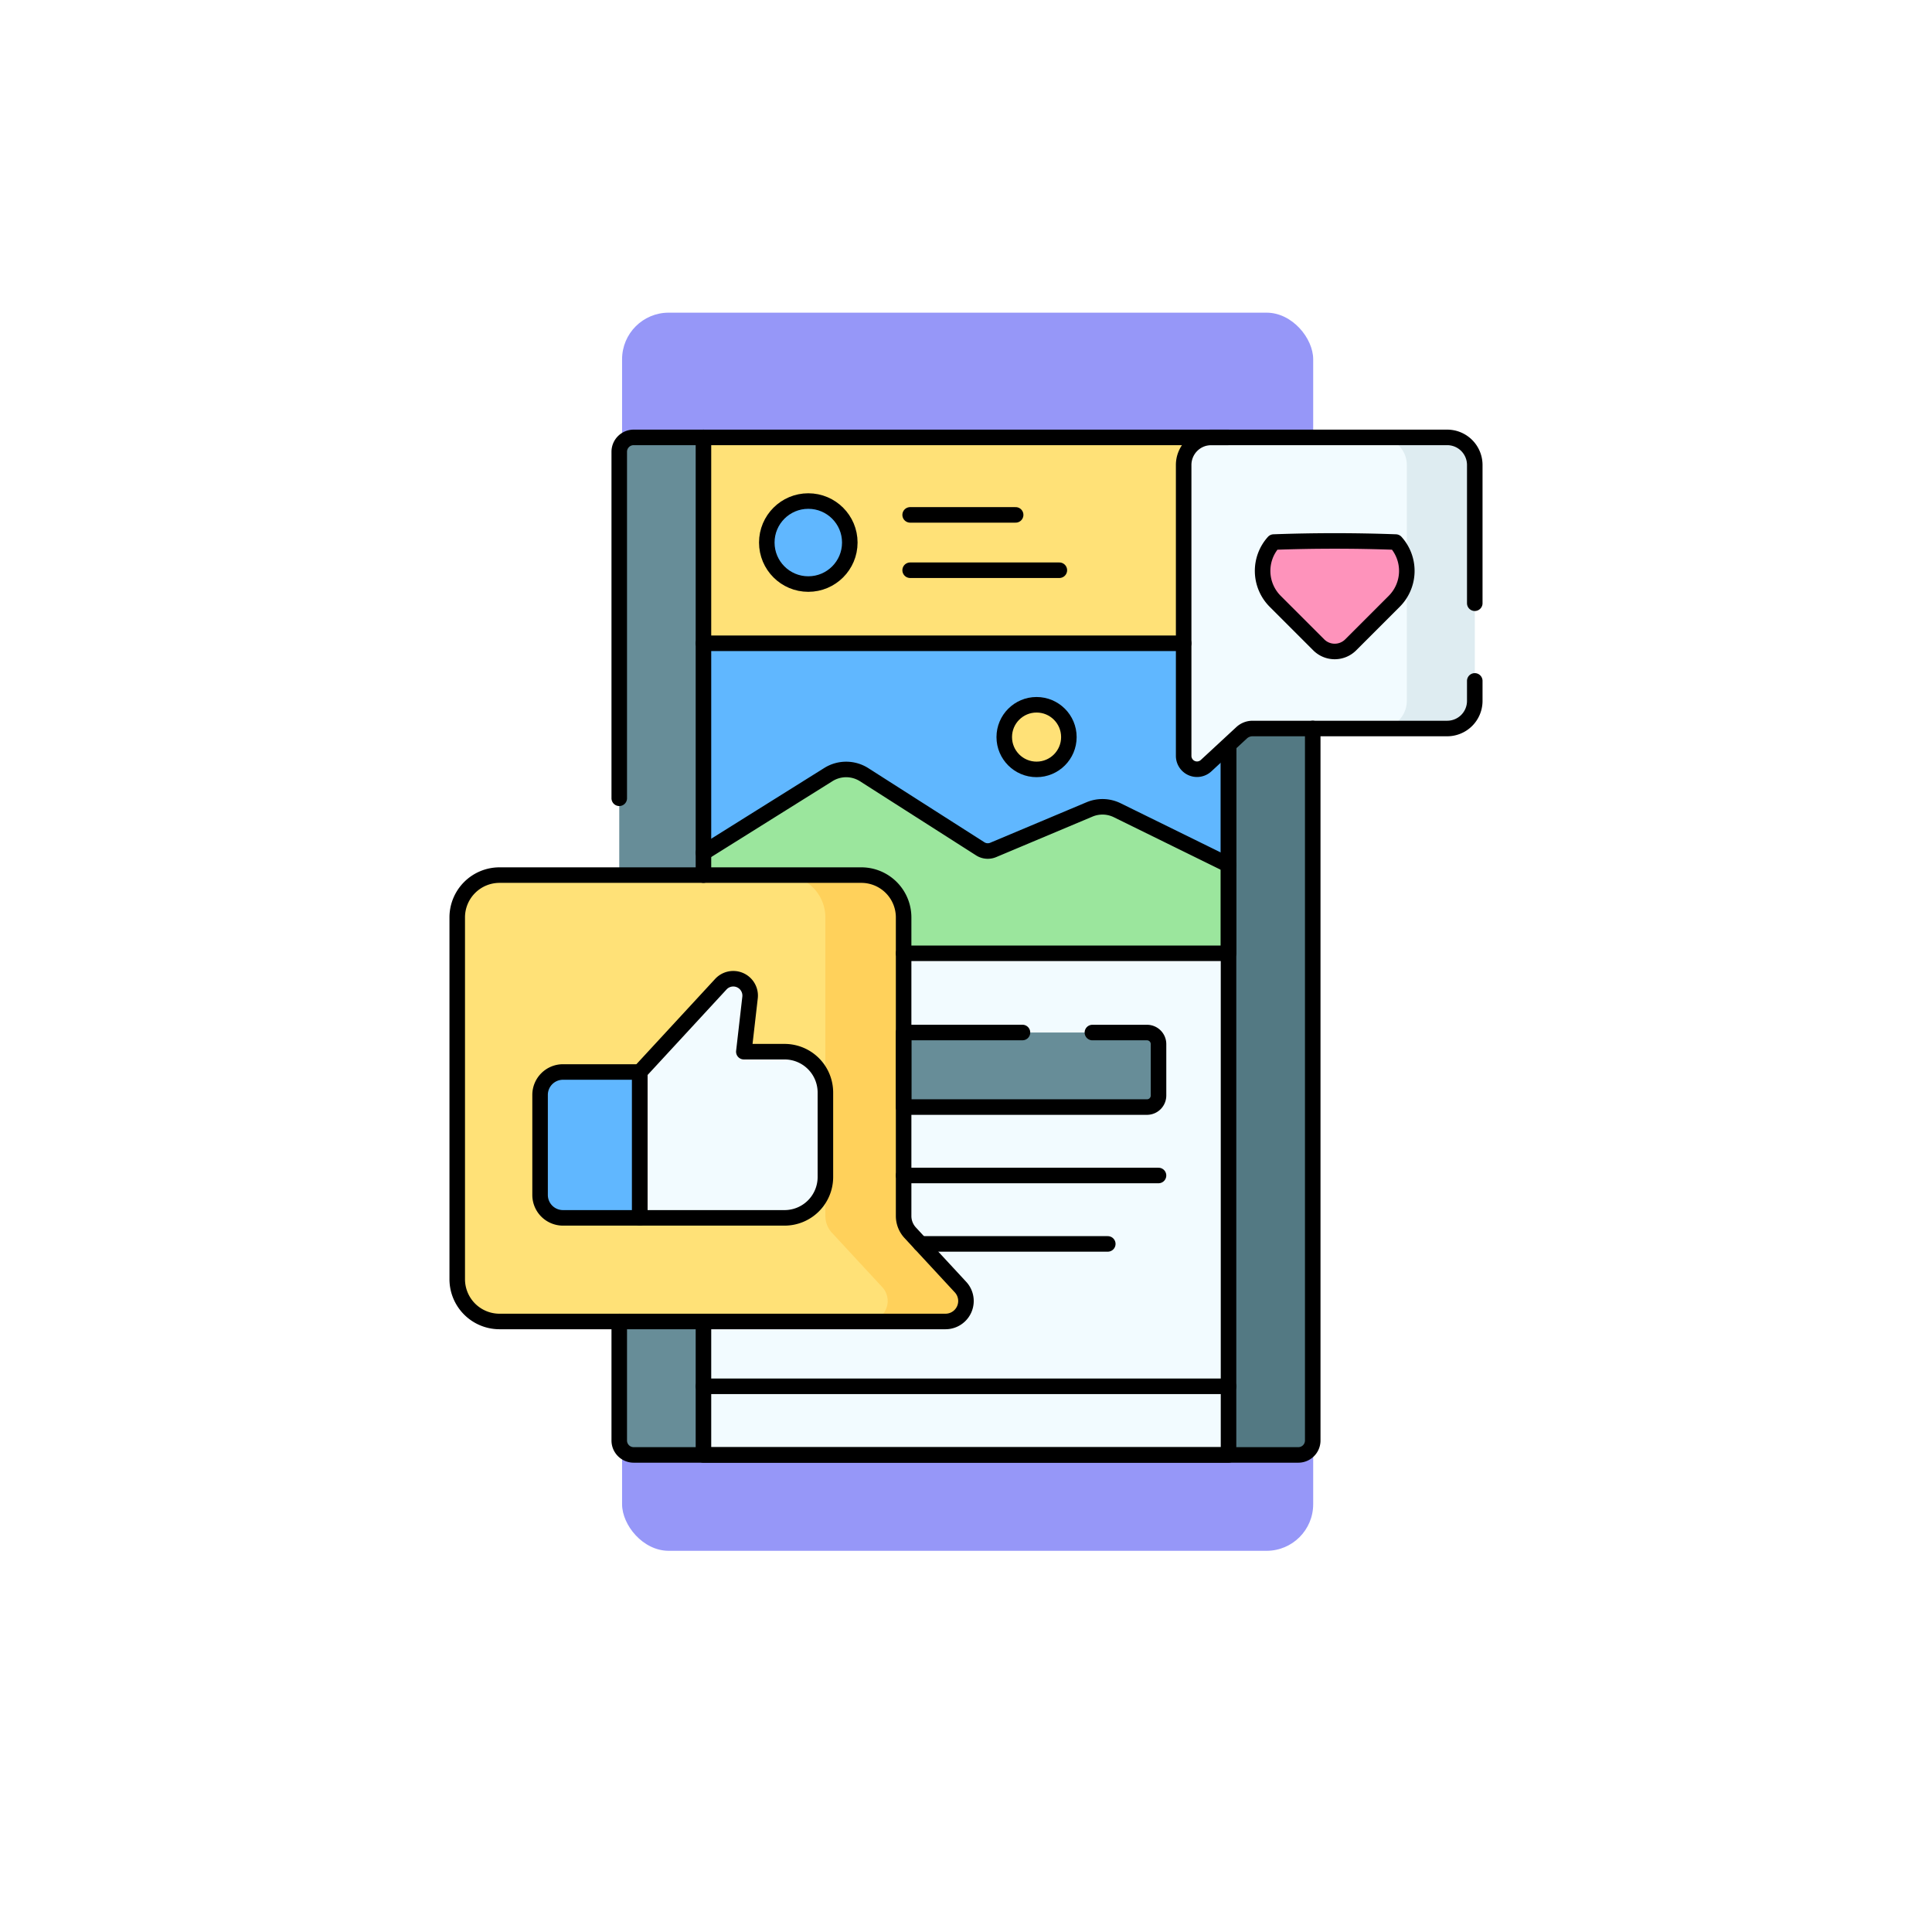 <svg xmlns="http://www.w3.org/2000/svg" xmlns:xlink="http://www.w3.org/1999/xlink" width="124.384" height="124.384" viewBox="0 0 124.384 124.384">
  <defs>
    <filter id="Elipse_10794" x="0" y="0" width="124.384" height="124.384" filterUnits="userSpaceOnUse">
      <feOffset dy="3" input="SourceAlpha"/>
      <feGaussianBlur stdDeviation="3" result="blur"/>
      <feFlood flood-opacity="0.161"/>
      <feComposite operator="in" in2="blur"/>
      <feComposite in="SourceGraphic"/>
    </filter>
  </defs>
  <g id="Grupo_1084517" data-name="Grupo 1084517" transform="translate(-324.68 -1894.213)">
    <g transform="matrix(1, 0, 0, 1, 324.68, 1894.21)" filter="url(#Elipse_10794)">
      <circle id="Elipse_10794-2" data-name="Elipse 10794" cx="53.192" cy="53.192" r="53.192" transform="translate(9 6)" fill="#fff"/>
    </g>
    <g id="Grupo_1084512" data-name="Grupo 1084512" transform="translate(354.117 1914.343)">
      <g id="Grupo_1070195" data-name="Grupo 1070195" transform="translate(10.613 0)">
        <rect id="Rectángulo_374304" data-name="Rectángulo 374304" width="44.494" height="79.712" rx="3" transform="translate(0 0)" fill="#9697f8"/>
      </g>
      <g id="como" transform="translate(0 8.03)">
        <g id="Grupo_1084545" data-name="Grupo 1084545" transform="translate(0)">
          <path id="Trazado_830897" data-name="Trazado 830897" d="M130.357,73.009H87.564a.927.927,0,0,1-.927-.927V8.427a.927.927,0,0,1,.927-.927h42.793a.927.927,0,0,1,.927.927V72.082A.927.927,0,0,1,130.357,73.009Z" transform="translate(-76.206 -7.5)" fill="#678d98"/>
          <path id="Trazado_830898" data-name="Trazado 830898" d="M383.548,8.427V72.083a.927.927,0,0,1-.927.927H377.2a.926.926,0,0,0,.927-.927V8.427A.926.926,0,0,0,377.2,7.5h5.421A.927.927,0,0,1,383.548,8.427Z" transform="translate(-328.47 -7.5)" fill="#537983"/>
          <rect id="Rectángulo_383109" data-name="Rectángulo 383109" width="33.804" height="65.509" transform="translate(15.853 0)" fill="#f2fbff"/>
          <rect id="Rectángulo_383110" data-name="Rectángulo 383110" width="33.804" height="13.253" transform="translate(15.853 0)" fill="#ffe177"/>
          <g id="Grupo_1084542" data-name="Grupo 1084542" transform="translate(15.852 13.254)">
            <rect id="Rectángulo_383111" data-name="Rectángulo 383111" width="33.805" height="19.959" transform="translate(0)" fill="#60b7ff"/>
            <path id="Trazado_830899" data-name="Trazado 830899" d="M161.57,175.813v5.693H127.765v-6.473L135.809,170a2.155,2.155,0,0,1,2.305.011l7.471,4.77a.9.9,0,0,0,.834.071l6.2-2.607a2.154,2.154,0,0,1,1.787.053Z" transform="translate(-127.765 -161.547)" fill="#9be69d"/>
            <circle id="Elipse_10802" data-name="Elipse 10802" cx="2.08" cy="2.08" r="2.08" transform="translate(19.366 3.96)" fill="#ffe177"/>
          </g>
          <circle id="Elipse_10803" data-name="Elipse 10803" cx="2.672" cy="2.672" r="2.672" transform="translate(19.93 4.098)" fill="#60b7ff"/>
          <path id="Trazado_830900" data-name="Trazado 830900" d="M241.2,302.987H225.533v-4.8H241.2a.744.744,0,0,1,.744.744v3.312A.744.744,0,0,1,241.2,302.987Z" transform="translate(-196.794 -259.872)" fill="#678d98"/>
          <g id="Grupo_1084544" data-name="Grupo 1084544" transform="translate(0 28.18)">
            <path id="Trazado_830901" data-name="Trazado 830901" d="M36.239,224.019v19.223a1.589,1.589,0,0,0,.423,1.079l3.24,3.5a1.318,1.318,0,0,1-.967,2.213H10.223A2.723,2.723,0,0,1,7.5,247.312V224.019a2.723,2.723,0,0,1,2.723-2.723H33.516A2.723,2.723,0,0,1,36.239,224.019Z" transform="translate(-7.5 -221.296)" fill="#ffe177"/>
            <path id="Trazado_830902" data-name="Trazado 830902" d="M177.115,250.038h-5.038a1.318,1.318,0,0,0,.967-2.213l-3.24-3.5a1.586,1.586,0,0,1-.422-1.078V224.023a2.723,2.723,0,0,0-2.723-2.723H171.7a2.723,2.723,0,0,1,2.723,2.723v19.223a1.588,1.588,0,0,0,.423,1.078l3.24,3.5A1.318,1.318,0,0,1,177.115,250.038Z" transform="translate(-145.681 -221.299)" fill="#ffd15b"/>
            <g id="Grupo_1084543" data-name="Grupo 1084543" transform="translate(5.339 6.672)">
              <path id="Trazado_830903" data-name="Trazado 830903" d="M105.987,287.307H96.669v-9.391l5.22-5.655a1.086,1.086,0,0,1,.8-.349h0a1.086,1.086,0,0,1,1.079,1.21l-.4,3.486h2.621a2.63,2.63,0,0,1,2.63,2.63v5.439A2.63,2.63,0,0,1,105.987,287.307Z" transform="translate(-90.255 -271.912)" fill="#f2fbff"/>
              <path id="Trazado_830904" data-name="Trazado 830904" d="M49.48,326.855h4.939v-9.391H49.48A1.475,1.475,0,0,0,48,318.939v6.441A1.475,1.475,0,0,0,49.48,326.855Z" transform="translate(-48.005 -311.46)" fill="#60b7ff"/>
            </g>
          </g>
          <path id="Trazado_830905" data-name="Trazado 830905" d="M379.279,26.241H366.743a1.036,1.036,0,0,0-.7.276l-2.282,2.113A.86.86,0,0,1,362.313,28V9.276A1.776,1.776,0,0,1,364.089,7.5h15.19a1.776,1.776,0,0,1,1.776,1.776v15.19A1.776,1.776,0,0,1,379.279,26.241Z" transform="translate(-315.545 -7.5)" fill="#f2fbff"/>
          <path id="Trazado_830906" data-name="Trazado 830906" d="M464,9.275v15.19a1.776,1.776,0,0,1-1.775,1.777H457.85a1.777,1.777,0,0,0,1.775-1.777V9.275A1.775,1.775,0,0,0,457.85,7.5h4.374A1.775,1.775,0,0,1,464,9.275Z" transform="translate(-398.49 -7.5)" fill="#deecf1"/>
          <path id="Trazado_830907" data-name="Trazado 830907" d="M409.443,52.88a107.744,107.744,0,0,0-7.857,0,2.772,2.772,0,0,0,.115,3.834l2.785,2.785a1.454,1.454,0,0,0,2.056,0l2.785-2.785A2.772,2.772,0,0,0,409.443,52.88Z" transform="translate(-349.021 -46.142)" fill="#fe93bb"/>
        </g>
        <g id="Grupo_1084549" data-name="Grupo 1084549" transform="translate(0)">
          <path id="Trazado_830908" data-name="Trazado 830908" d="M86.637,30.733V8.427a.927.927,0,0,1,.927-.927h4.494" transform="translate(-76.206 -7.5)" fill="none" stroke="#000" stroke-linecap="round" stroke-linejoin="round" stroke-miterlimit="10" stroke-width="1"/>
          <path id="Trazado_830909" data-name="Trazado 830909" d="M131.284,149.686v45.841a.927.927,0,0,1-.927.927H87.564a.927.927,0,0,1-.927-.927v-7.663" transform="translate(-76.206 -130.945)" fill="none" stroke="#000" stroke-linecap="round" stroke-linejoin="round" stroke-miterlimit="10" stroke-width="1"/>
          <path id="Trazado_830910" data-name="Trazado 830910" d="M127.765,35.68V7.5H161.57" transform="translate(-111.913 -7.5)" fill="none" stroke="#000" stroke-linecap="round" stroke-linejoin="round" stroke-miterlimit="10" stroke-width="1"/>
          <path id="Trazado_830911" data-name="Trazado 830911" d="M161.57,159.1v45.527H127.765v-8.59" transform="translate(-111.913 -139.116)" fill="none" stroke="#000" stroke-linecap="round" stroke-linejoin="round" stroke-miterlimit="10" stroke-width="1"/>
          <path id="Trazado_830912" data-name="Trazado 830912" d="M381.055,23.177v1.289a1.776,1.776,0,0,1-1.776,1.776H366.743a1.036,1.036,0,0,0-.7.276l-2.282,2.113A.86.86,0,0,1,362.313,28V9.276A1.776,1.776,0,0,1,364.089,7.5h15.19a1.776,1.776,0,0,1,1.776,1.776v8.9" transform="translate(-315.545 -7.5)" fill="none" stroke="#000" stroke-linecap="round" stroke-linejoin="round" stroke-miterlimit="10" stroke-width="1"/>
          <path id="Trazado_830913" data-name="Trazado 830913" d="M409.443,52.88a107.744,107.744,0,0,0-7.857,0,2.772,2.772,0,0,0,.115,3.834l2.785,2.785a1.454,1.454,0,0,0,2.056,0l2.785-2.785A2.772,2.772,0,0,0,409.443,52.88Z" transform="translate(-349.021 -46.142)" fill="none" stroke="#000" stroke-linecap="round" stroke-linejoin="round" stroke-miterlimit="10" stroke-width="1"/>
          <g id="Grupo_1084547" data-name="Grupo 1084547" transform="translate(0 28.18)">
            <path id="Trazado_830914" data-name="Trazado 830914" d="M36.239,224.019v19.223a1.589,1.589,0,0,0,.423,1.079l3.24,3.5a1.318,1.318,0,0,1-.967,2.213H10.223A2.723,2.723,0,0,1,7.5,247.312V224.019a2.723,2.723,0,0,1,2.723-2.723H33.516A2.723,2.723,0,0,1,36.239,224.019Z" transform="translate(-7.5 -221.296)" fill="none" stroke="#000" stroke-linecap="round" stroke-linejoin="round" stroke-miterlimit="10" stroke-width="1"/>
            <g id="Grupo_1084546" data-name="Grupo 1084546" transform="translate(5.339 6.672)">
              <path id="Trazado_830915" data-name="Trazado 830915" d="M105.987,287.307H96.669v-9.391l5.22-5.655a1.086,1.086,0,0,1,.8-.349h0a1.086,1.086,0,0,1,1.079,1.21l-.4,3.486h2.621a2.63,2.63,0,0,1,2.63,2.63v5.439A2.63,2.63,0,0,1,105.987,287.307Z" transform="translate(-90.255 -271.912)" fill="none" stroke="#000" stroke-linecap="round" stroke-linejoin="round" stroke-miterlimit="10" stroke-width="1"/>
              <path id="Trazado_830916" data-name="Trazado 830916" d="M49.48,326.855h4.939v-9.391H49.48A1.475,1.475,0,0,0,48,318.939v6.441A1.475,1.475,0,0,0,49.48,326.855Z" transform="translate(-48.005 -311.46)" fill="none" stroke="#000" stroke-linecap="round" stroke-linejoin="round" stroke-miterlimit="10" stroke-width="1"/>
            </g>
          </g>
          <g id="Grupo_1084548" data-name="Grupo 1084548" transform="translate(15.852 13.254)">
            <line id="Línea_4046" data-name="Línea 4046" x2="30.916" fill="none" stroke="#000" stroke-linecap="round" stroke-linejoin="round" stroke-miterlimit="10" stroke-width="1"/>
            <path id="Trazado_830917" data-name="Trazado 830917" d="M246.451,159.1v13.231H225.533" transform="translate(-212.646 -152.37)" fill="none" stroke="#000" stroke-linecap="round" stroke-linejoin="round" stroke-miterlimit="10" stroke-width="1"/>
            <path id="Trazado_830918" data-name="Trazado 830918" d="M127.765,175.033,135.809,170a2.155,2.155,0,0,1,2.305.011l7.471,4.77a.9.9,0,0,0,.834.071l6.2-2.607a2.154,2.154,0,0,1,1.787.053l7.159,3.518" transform="translate(-127.765 -161.547)" fill="none" stroke="#000" stroke-linecap="round" stroke-linejoin="round" stroke-miterlimit="10" stroke-width="1"/>
            <circle id="Elipse_10804" data-name="Elipse 10804" cx="2.08" cy="2.08" r="2.08" transform="translate(19.366 3.96)" fill="none" stroke="#000" stroke-linecap="round" stroke-linejoin="round" stroke-miterlimit="10" stroke-width="1"/>
          </g>
          <circle id="Elipse_10805" data-name="Elipse 10805" cx="2.672" cy="2.672" r="2.672" transform="translate(19.93 4.098)" fill="none" stroke="#000" stroke-linecap="round" stroke-linejoin="round" stroke-miterlimit="10" stroke-width="1"/>
          <line id="Línea_4047" data-name="Línea 4047" x2="6.792" transform="translate(29.159 4.989)" fill="none" stroke="#000" stroke-linecap="round" stroke-linejoin="round" stroke-miterlimit="10" stroke-width="1"/>
          <line id="Línea_4048" data-name="Línea 4048" x2="9.606" transform="translate(29.159 8.552)" fill="none" stroke="#000" stroke-linecap="round" stroke-linejoin="round" stroke-miterlimit="10" stroke-width="1"/>
          <path id="Trazado_830919" data-name="Trazado 830919" d="M237.687,298.189H241.2a.744.744,0,0,1,.744.743v3.312a.744.744,0,0,1-.744.743H225.533v-4.8h7.651" transform="translate(-196.794 -259.873)" fill="none" stroke="#000" stroke-linecap="round" stroke-linejoin="round" stroke-miterlimit="10" stroke-width="1"/>
          <line id="Línea_4049" data-name="Línea 4049" x2="16.41" transform="translate(28.739 47.519)" fill="none" stroke="#000" stroke-linecap="round" stroke-linejoin="round" stroke-miterlimit="10" stroke-width="1"/>
          <line id="Línea_4050" data-name="Línea 4050" x2="12.056" transform="translate(29.827 51.924)" fill="none" stroke="#000" stroke-linecap="round" stroke-linejoin="round" stroke-miterlimit="10" stroke-width="1"/>
          <line id="Línea_4051" data-name="Línea 4051" x2="33.805" transform="translate(15.852 61.091)" fill="none" stroke="#000" stroke-linecap="round" stroke-linejoin="round" stroke-miterlimit="10" stroke-width="1"/>
        </g>
      </g>
    </g>
  </g>
</svg>
